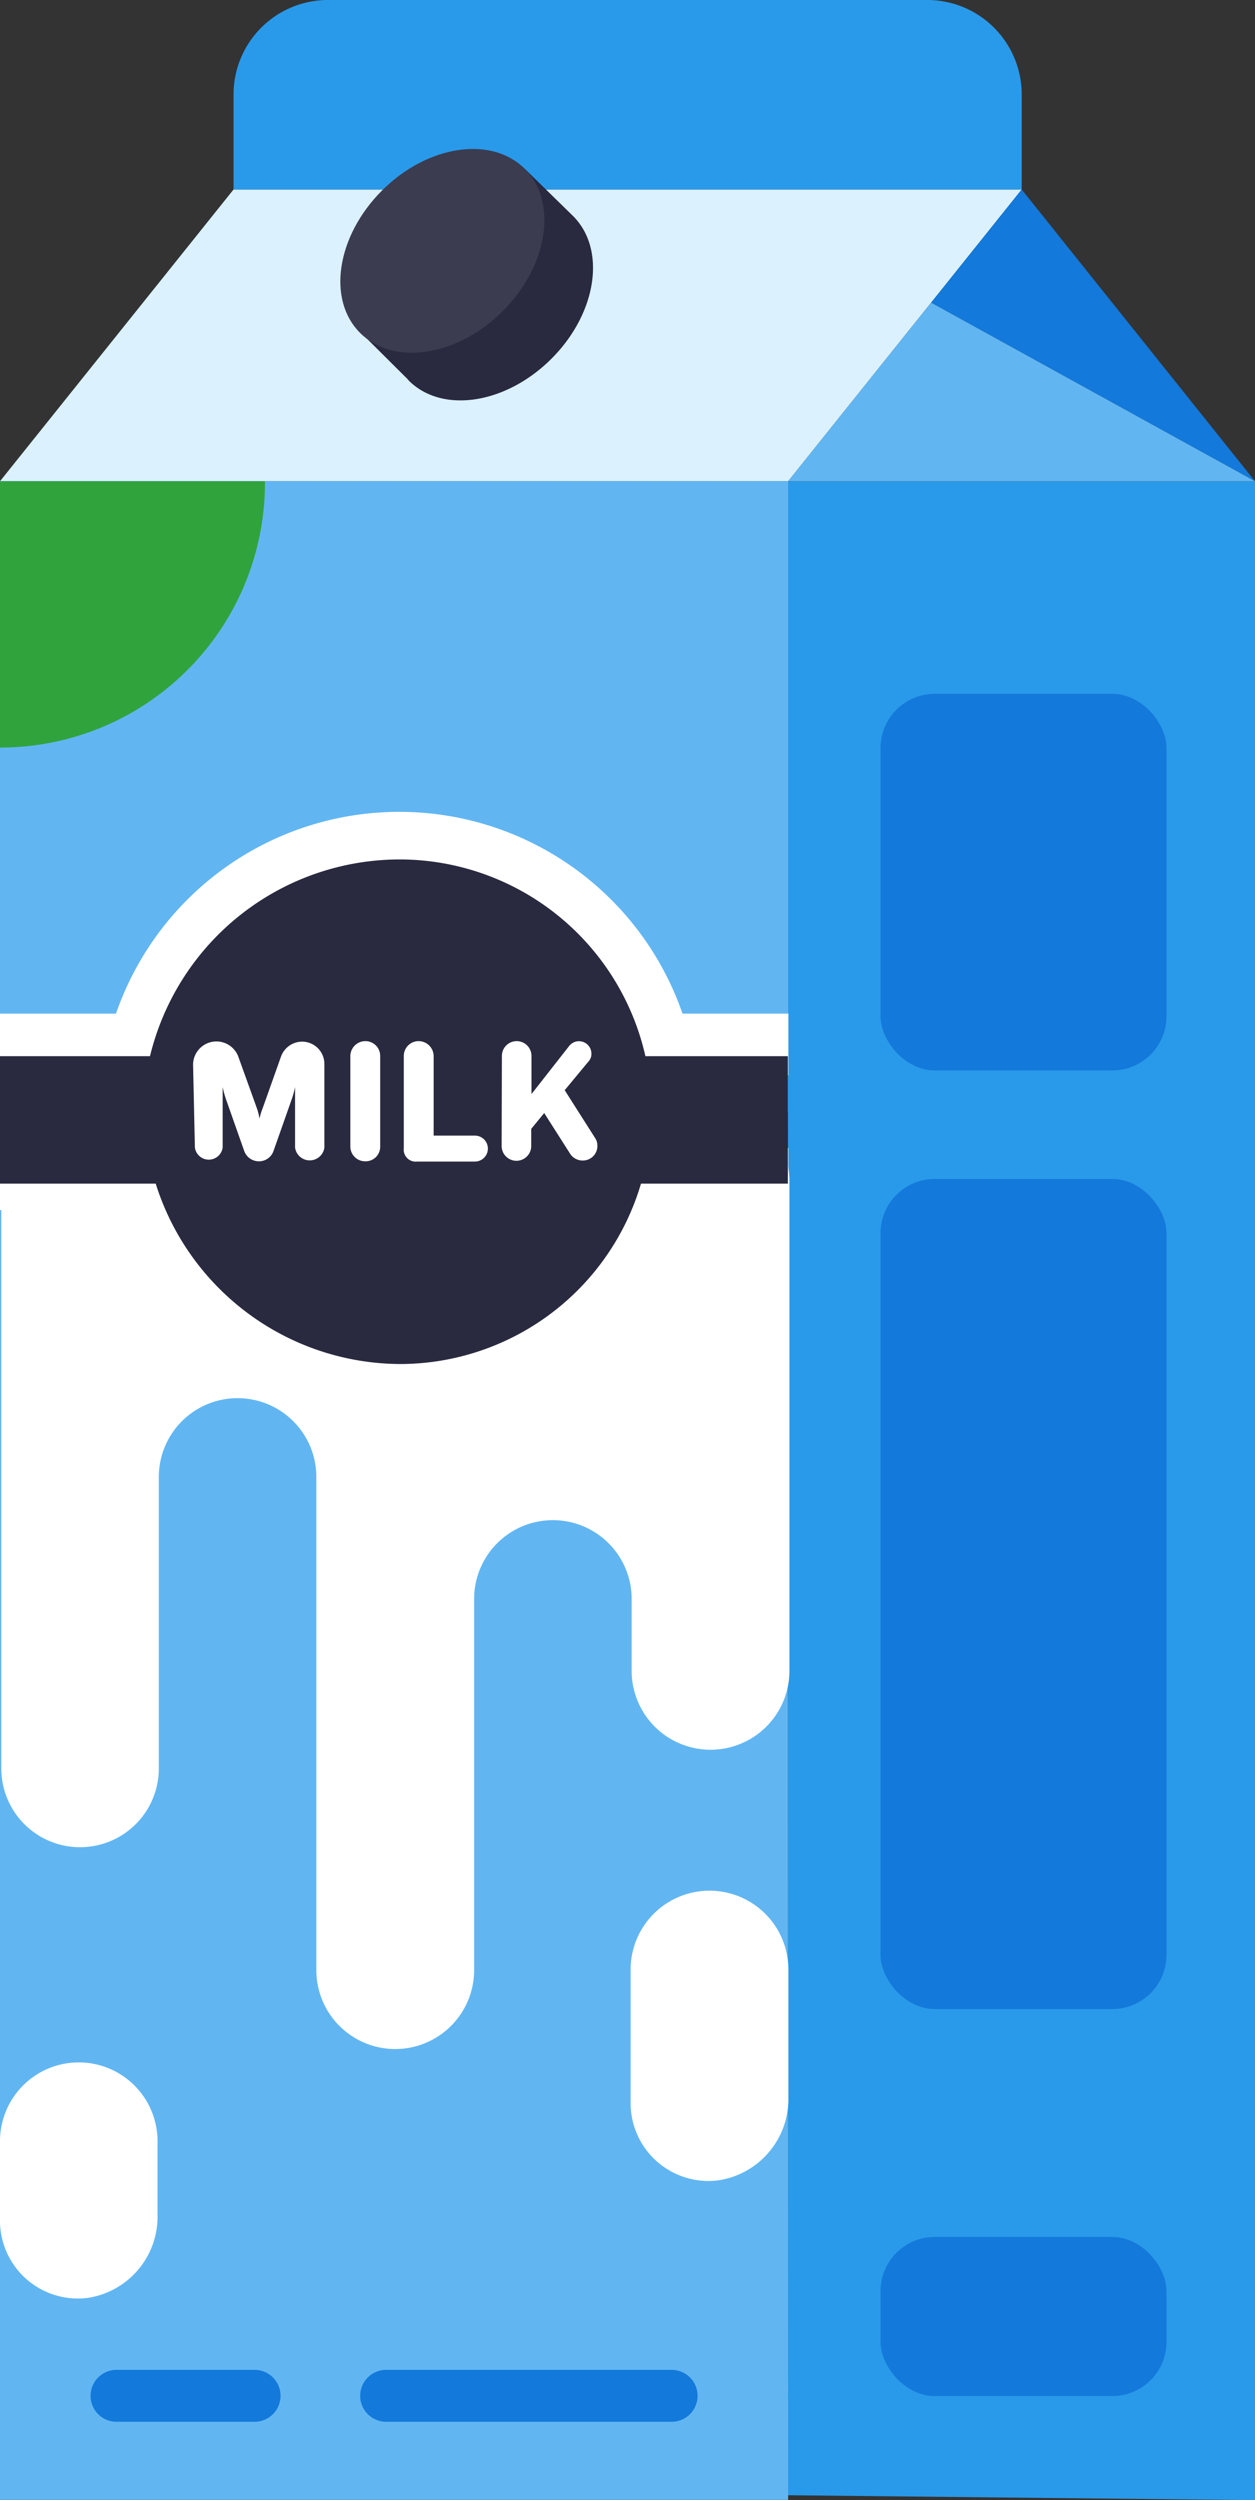 <svg id="Layer_1" data-name="Layer 1" xmlns="http://www.w3.org/2000/svg" viewBox="0 0 48.36 96.32"><rect x="0" y="0" width="48.36" height="96.32" fill="#333333" stroke="none"/><defs><style>.cls-1{fill:#dbf1fd;}.cls-2{fill:#299aea;}.cls-3{fill:#1379da;}.cls-4{fill:#61b6f2;}.cls-5{fill:#29293f;}.cls-6{fill:#3c3c50;}.cls-7{fill:#31a33c;}.cls-8{fill:#fff;}</style></defs><polygon class="cls-1" points="30.37 18.54 0 18.54 9 7.3 39.37 7.3 30.37 18.54"/><polygon class="cls-2" points="48.36 96.32 30.37 96.13 30.37 18.54 48.36 18.54 48.36 96.32"/><polygon class="cls-3" points="39.37 7.3 35.88 11.66 48.36 18.54 39.37 7.3"/><polygon class="cls-4" points="48.36 18.54 35.88 11.66 30.37 18.54 48.36 18.54"/><path class="cls-2" d="M12.64,0H35.73a3.64,3.64,0,0,1,3.64,3.64V7.3a0,0,0,0,1,0,0H9a0,0,0,0,1,0,0V3.64A3.64,3.64,0,0,1,12.64,0Z"/><polygon class="cls-4" points="30.37 96.31 0 96.31 0 18.54 30.37 18.54 30.36 45.6 30.37 96.31"/><rect class="cls-4" y="18.54" width="30.37" height="24.29"/><path class="cls-5" d="M19.77,7.58A5.59,5.59,0,0,0,15,12.39l-1.08.44,1.78,1.77.05.06c1.29,1.29,3.75.91,5.5-.84s2.12-4.2.84-5.49L20.22,6.5Z"/><path class="cls-6" d="M20.22,6.5c1.28,1.29.9,3.74-.85,5.49s-4.2,2.12-5.49.84-.91-3.74.84-5.49S18.93,5.22,20.22,6.5Z"/><path class="cls-3" d="M9.81,93.3H4.49a1,1,0,1,1,0-2H9.81a1,1,0,1,1,0,2Z"/><path class="cls-3" d="M25.88,93.3h-11a1,1,0,0,1,0-2h11a1,1,0,0,1,0,2Z"/><rect class="cls-3" x="33.93" y="26.73" width="11.02" height="14.51" rx="2.09"/><rect class="cls-3" x="33.93" y="86.18" width="11.02" height="6.13" rx="2.09"/><rect class="cls-3" x="33.93" y="45.42" width="11.02" height="31.98" rx="2.09"/><path class="cls-7" d="M10.21,18.54v.06A10.2,10.2,0,0,1,0,28.8V18.54Z"/><path class="cls-8" d="M27.34,42.48a3,3,0,0,0-3,3,3,3,0,0,0-6.07,0,3,3,0,0,0-6.08,0,3,3,0,0,0-6.07,0,3,3,0,0,0-6.07,0V68.13a3,3,0,1,0,6.07,0V56.9a3,3,0,0,1,6.07,0v19a3,3,0,1,0,6.08,0V61.6a3,3,0,0,1,6.07,0v2.77a3,3,0,0,0,6.08,0V45.51A3,3,0,0,0,27.34,42.48Z"/><path class="cls-8" d="M30.38,39.05v2.38h-6a9.07,9.07,0,0,0-17.93,0H0V39.05H4.47a11.55,11.55,0,0,1,21.83,0Z"/><path class="cls-8" d="M30.38,44.23v2.39H26.3a11.55,11.55,0,0,1-21.83,0H0V44.23h6.4a9.07,9.07,0,0,0,17.93,0Z"/><path class="cls-5" d="M30.36,40.69V45.6H24.7a9.69,9.69,0,0,1-9.3,6.95A9.92,9.92,0,0,1,6,45.6H0V40.69H5.78a9.91,9.91,0,0,1,9.62-7.58,9.72,9.72,0,0,1,9.47,7.58Z"/><path class="cls-8" d="M7.44,41a.9.9,0,0,1,1.74-.3l.72,2a2.31,2.31,0,0,1,.1.4l0,.17h0l0-.17a2.05,2.05,0,0,1,.12-.4l.71-2a.87.87,0,0,1,.82-.57.86.86,0,0,1,.85.86v3.22a.57.57,0,0,1-1.13,0V41.63h0l0,.25a3.65,3.65,0,0,1-.15.53l-.68,1.93a.59.59,0,0,1-.56.4.6.6,0,0,1-.57-.4l-.68-1.93a4,4,0,0,1-.15-.53c0-.09,0-.17,0-.25h0v2.58a.54.54,0,0,1-1.07,0Z"/><path class="cls-8" d="M13.5,40.69a.58.58,0,0,1,.58-.58.57.57,0,0,1,.57.58v3.48a.56.56,0,0,1-.57.57.57.57,0,0,1-.58-.57Z"/><path class="cls-8" d="M15.56,40.69a.57.57,0,0,1,.57-.58.58.58,0,0,1,.58.58v3.06H18.3a.48.48,0,0,1,0,1H16.07a.46.46,0,0,1-.51-.51Z"/><path class="cls-8" d="M19.34,40.68a.57.57,0,1,1,1.14,0v1.47l1.45-1.85a.48.48,0,0,1,.86.29.42.42,0,0,1-.11.3L21.76,42l1.17,1.84a.53.53,0,0,1,.09.3.56.56,0,0,1-.56.57.57.57,0,0,1-.49-.26l-1-1.57-.5.61v.66a.57.57,0,0,1-1.14,0Z"/><path class="cls-8" d="M0,85.53a3,3,0,0,0,3.36,3,3.16,3.16,0,0,0,2.71-3.2V82.49a3,3,0,0,0-6.07,0Z"/><path class="cls-8" d="M24.3,81a3,3,0,0,0,3.37,3,3.17,3.17,0,0,0,2.71-3.2V75.88a3,3,0,0,0-6.08,0Z"/></svg>